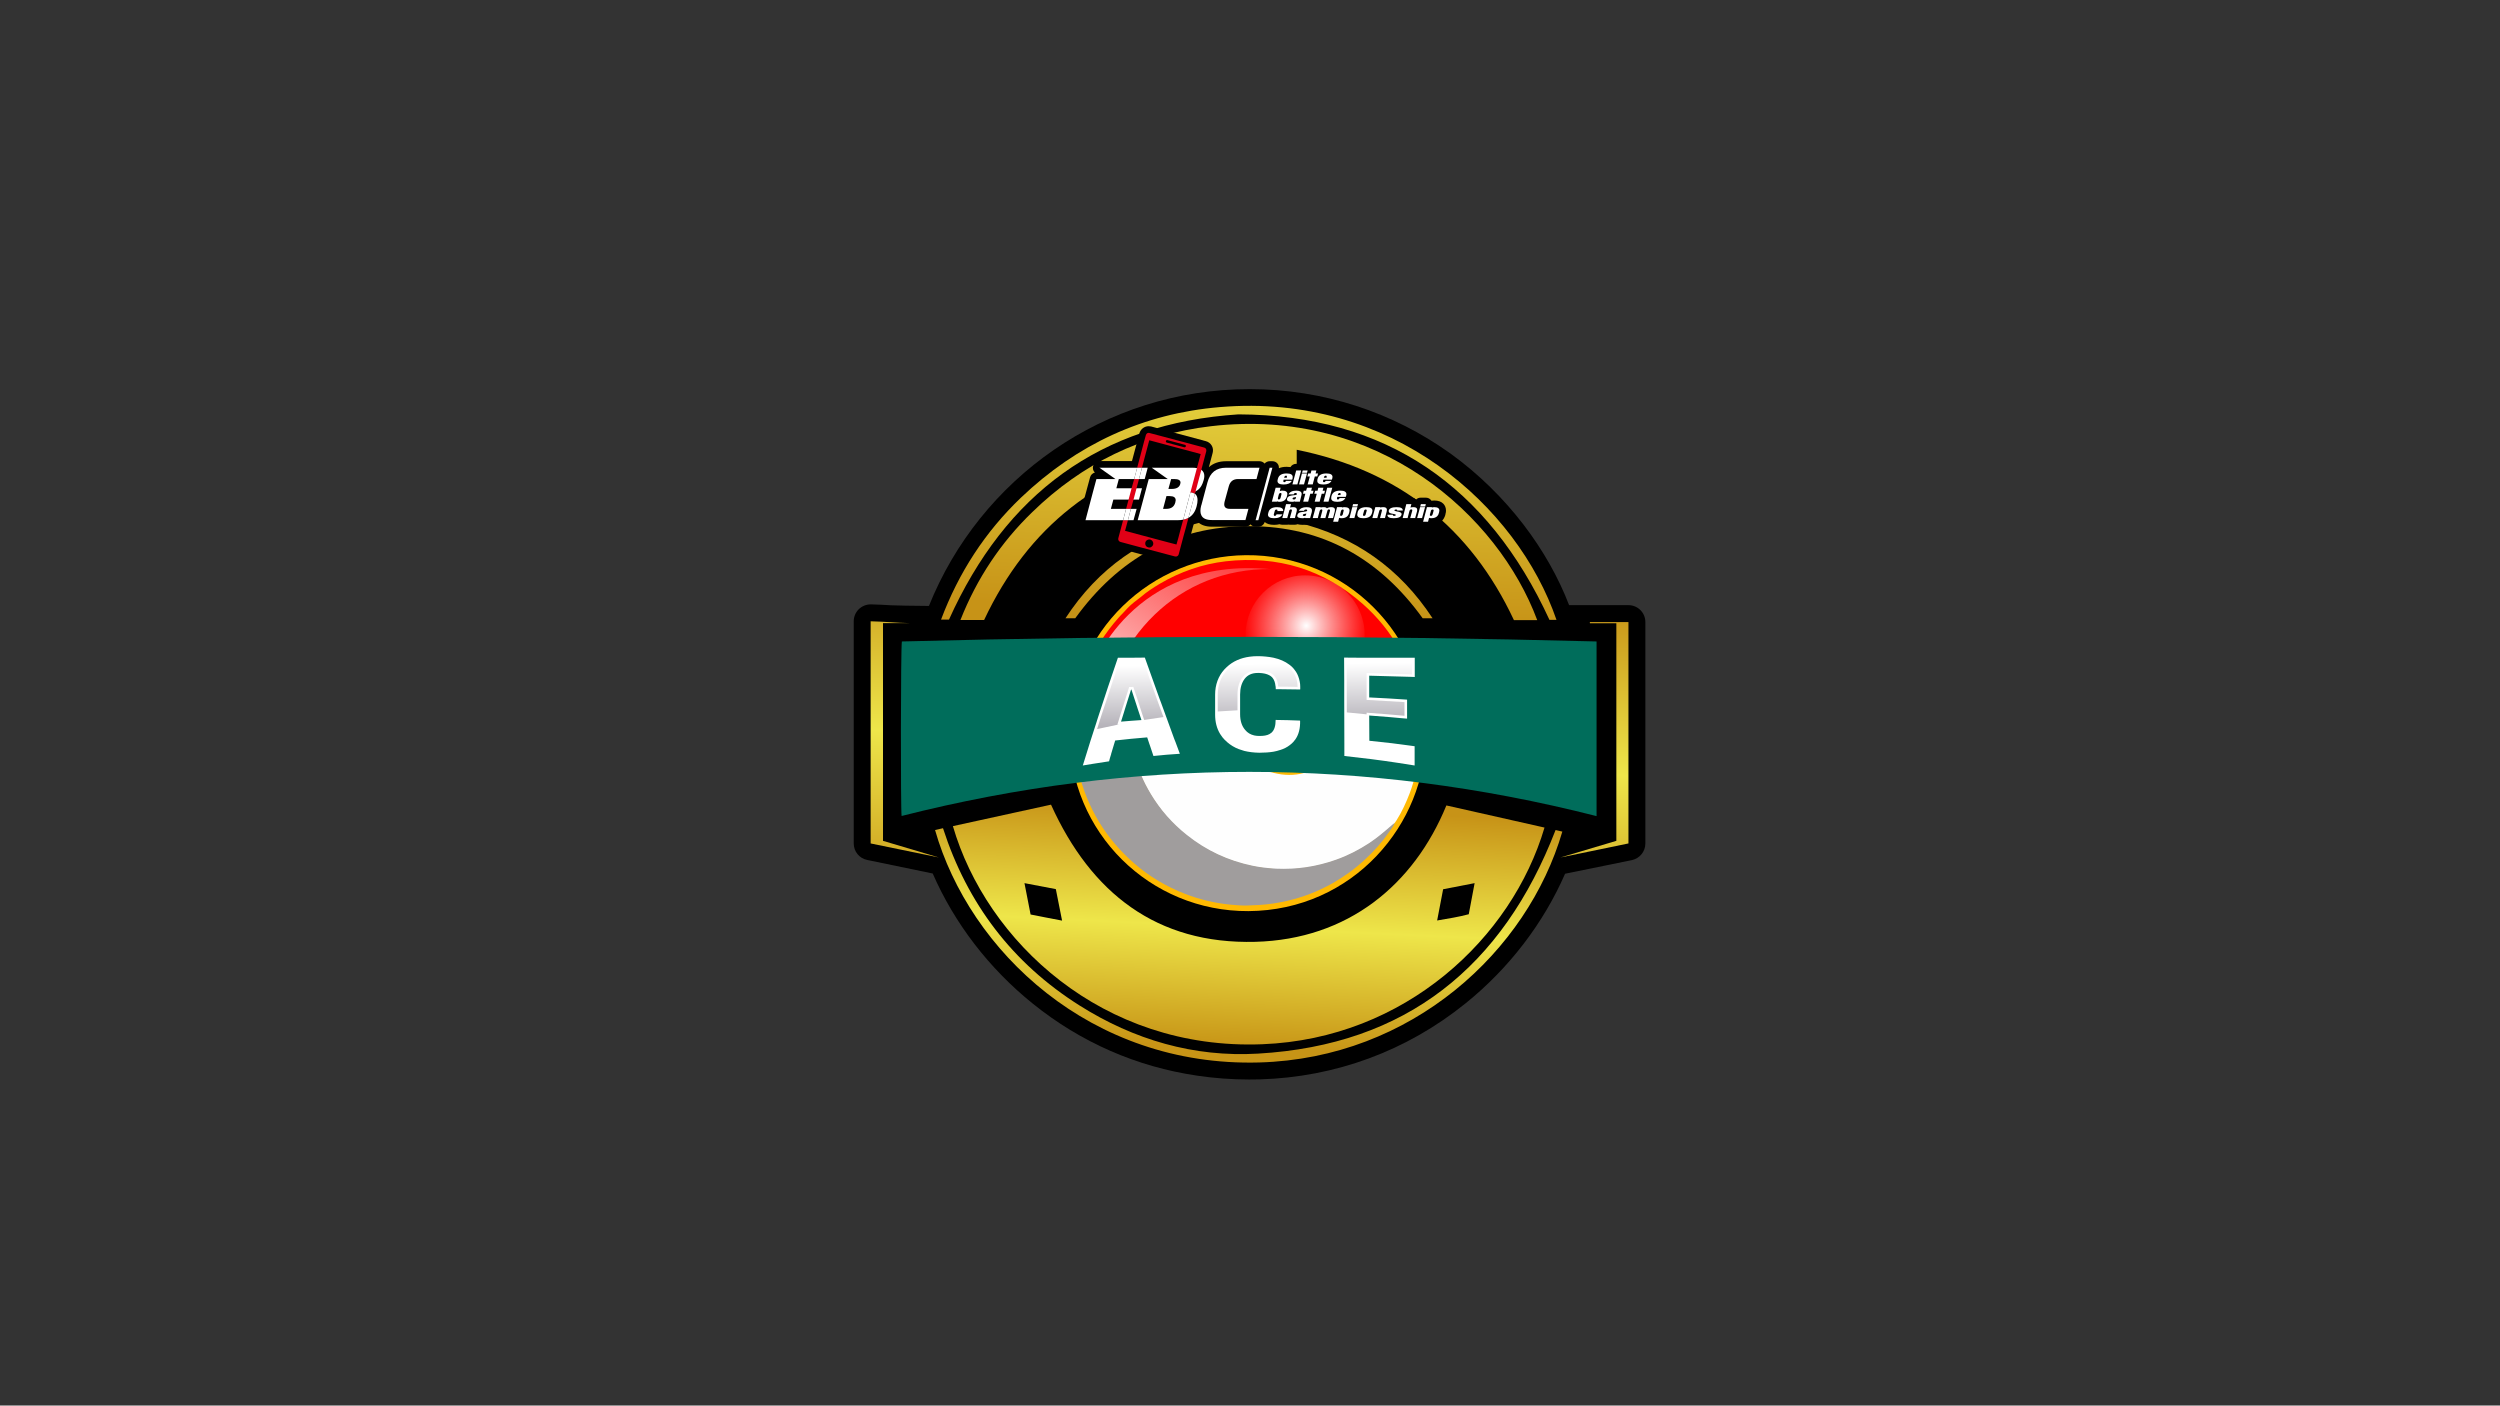 <svg width="1921" height="1080" viewBox="0 0 1921 1080" fill="none" xmlns="http://www.w3.org/2000/svg">
<rect x="0" y="0" width="1921" height="1080" fill="#333333" stroke="none"/>
<path d="M0.2 1080H1920.2V0H0.2V1080Z" fill="none"/>
<path d="M1264.3 478V648.1C1264.3 654.3 1260 659.6 1254 660.9L1203 671.3L1202.6 671.4C1186 709.4 1159.5 744.1 1126.1 771C1080.8 807.6 1026.1 827.7 968 829.4C965.3 829.5 962.6 829.5 959.9 829.5C946.5 829.5 933.2 828.5 920.3 826.6C920.1 826.6 919.9 826.567 919.7 826.5C873.4 819.7 830.4 800.9 793.6 771.2C759.9 744.1 733.3 709.3 716.7 671.2L666.4 660.8C660.3 659.6 656 654.3 656 648.1V477.4C656 473.9 657.4 470.6 659.9 468.1C662.3 465.8 665.6 464.4 669 464.4H669.2C674.5 464.5 679.8 464.8 684.8 465.1C687.8 465.3 701.7 465.5 713.2 465.6C713.4 465.6 713.6 465.6 713.8 465.6C753 367.9 848.5 299 960.2 299C1017.4 299 1070.4 317.1 1113.7 347.9C1114.03 348.167 1114.37 348.4 1114.7 348.6C1158.4 380.3 1189.6 423.1 1205.7 465H1251.3C1258.5 465 1264.3 470.8 1264.3 478Z" fill="black"/>
<path d="M1242 646.1C1227.67 650.367 1213.33 654.633 1199 658.9C1216.4 655.3 1233.8 651.7 1251.3 648.1V478C1241.2 478 1231.4 478 1221.6 478C1221.67 478.267 1221.7 478.567 1221.7 478.9C1228.4 478.9 1235.1 478.9 1242 478.9V646.1Z" fill="url(#paint0_linear_0_1)"/>
<path d="M1095.4 564.2C1096 632.9 1039.7 699.6 959.3 700.1C883.6 700.5 821.6 639.7 821.9 563.2C822.2 484.2 885.8 427.3 957.2 426.6C1033.2 425.8 1095.9 487.3 1095.4 564.2Z" fill="#FFB902"/>
<path d="M871.2 577.1C883.8 573.8 896.5 571.2 909.4 569.3C918 568.1 926.6 567.3 935.3 566.7C938.7 566.4 942 566.4 945.4 566.2C946.4 566.1 946.8 566.6 947.1 567.4C953 580.1 962.5 589 975.9 593.1C992 598.1 1006.8 595.1 1020 584.6C1023.6 581.8 1026.6 578.5 1029 574.7C1029.7 573.7 1030.3 573.5 1031.4 573.7C1048 577.2 1064 582.2 1079.8 588.2C1082.2 589.1 1084.6 590.2 1087.1 591C1088.4 591.4 1088.4 592.1 1088.2 593.1C1086.8 598.6 1085.3 604 1083.3 609.3C1080.5 616.6 1077.3 623.7 1073.1 630.3C1072.7 631 1072.3 631.6 1071.8 632.2C1070.4 634.2 1068.3 635.6 1066.5 637.2C1061.37 641.8 1055.9 645.933 1050.1 649.6C1039.7 656.2 1028.5 661 1016.6 664.1C1009.4 666.033 1002.1 667.267 994.7 667.8C974.7 669.1 955.5 665.7 937.2 657.5C928.6 653.7 920.5 648.9 913.1 643.1C905.6 637.3 898.8 630.7 892.9 623.2C882.5 610 875.1 595.3 870.8 579.1C870.6 578.4 870.3 577.6 871.2 577.1Z" fill="#FEFEFE"/>
<path d="M871.2 577.1C870.8 577.6 871 578.1 871.1 578.7C874 589.9 878.4 600.4 884.4 610.3C891.7 622.4 900.9 632.8 912 641.6C926.9 653.5 943.6 661.3 962.3 665.2C968.3 666.5 974.4 667.1 980.6 667.5C996.4 668.2 1011.7 665.9 1026.6 660.6C1035.7 657.4 1044.2 653 1052.3 647.7C1058.6 643.5 1064.3 638.6 1070 633.6C1070.6 633.1 1071.2 632.6 1071.8 632.2C1070.7 635 1068.8 637.3 1067.1 639.7C1061.8 647.4 1055.6 654.3 1048.7 660.6C1041 667.8 1032.4 673.9 1023.2 679.1C1012.4 685.1 1001.03 689.467 989.1 692.2C981.966 693.867 974.767 694.933 967.5 695.4C964.3 695.6 961.2 695.7 958.1 695.8C953.8 695.9 949.4 695.5 945.1 695.1C933.166 693.9 921.633 691.133 910.5 686.8C896.1 681.2 883.1 673.5 871.5 663.4C849.7 644.4 835.5 620.9 828.7 592.8C828.3 591.3 828.8 590.8 830.1 590.3C842.9 585.5 855.9 581.2 869.2 577.6C869.867 577.467 870.533 577.3 871.2 577.1Z" fill="#A09D9D"/>
<path d="M835.4 557.4C841.9 555 848.3 552.6 854.8 550.4C862.1 547.9 869.5 545.5 877 543.5C886.4 541.1 895.8 538.8 905.3 537.2C912.7 536 920.1 534.9 927.6 534.3C932.3 533.9 937 533.5 941.7 533.3C943.6 533.3 945.5 533.1 947.4 533.1C948.3 533.1 948.6 532.7 948.9 532C952.5 522.7 958.6 515.5 967.1 510.4C972.566 507 978.5 504.933 984.9 504.2C996.9 502.9 1007.7 505.9 1017.2 513.2C1025.7 519.7 1031.1 528.2 1033.4 538.7C1033.8 540.1 1034.4 540.7 1035.8 540.9C1049.8 543.7 1063 548.8 1075.9 554.6C1081 556.9 1086.1 559 1091.2 561.1C1092.1 561.5 1092.6 562.1 1092.6 563C1092.9 571.5 1092.6 579.9 1090.6 588.2C1090.3 589.5 1089.6 589.2 1088.8 588.9C1080.2 585.433 1071.5 582.267 1062.7 579.4C1051.9 575.9 1040.9 573 1029.8 570.7C1028.7 570.4 1028.3 571 1027.9 571.7C1024.3 577.4 1019.7 582.2 1014 585.8C1007.8 589.7 1001.1 592 993.8 592.6C983.3 593.4 973.7 590.8 965 585C957.5 579.9 952.2 573.1 948.8 564.7C948.4 563.6 947.7 563.3 946.7 563.4C941.3 563.7 935.8 563.9 930.5 564.4C923.4 565 916.3 565.7 909.2 566.7C899.5 568.1 890 569.9 880.4 572C876.8 572.8 873.4 574.1 869.8 574.9C865.3 576 861 577.4 856.6 578.6C855.8 578.9 855.1 579.4 854.3 579.3C852.6 579.9 851.2 579.2 849.7 578.6C841.2 574.9 836.3 568.4 834.9 559.2C834.8 558.5 834.7 557.8 835.4 557.4Z" fill="#58585A"/>
<path d="M1091.6 556.4C1091.3 550.8 1090.7 545.3 1089.7 539.8C1084.1 509.8 1070.1 484.4 1047.3 464.2C1017.2 437.5 981.8 426.8 941.9 431.3C923.9 433.4 907 439.3 891.3 448.5C886.1 451.6 881 454.9 876.4 458.9C873 461.5 869.5 464.1 866.5 467.2C865.167 468.6 863.833 470.033 862.5 471.5C861.4 472.6 860.3 473.7 859.3 474.9C839.4 497.4 828.3 523.6 826 553.6C825.8 555.1 825.6 556.6 825.8 558.3C826.8 558 827.6 557.7 828.4 557.4C843.9 551.4 859.5 545.7 875.4 541.2C898 534.8 921 531.1 944.5 530.5C945.9 530.4 946.6 530 947.2 528.8C955.8 510.3 973.6 499.9 993.9 501.3C1013.6 502.6 1030.9 517.1 1035.7 536.3C1036.1 537.7 1036.7 538.3 1038.1 538.6C1046.1 540.2 1054 542.7 1061.6 545.6C1071.2 549.3 1080.4 553.7 1089.9 557.6C1091.7 558.3 1091.7 558.3 1091.6 556.4Z" fill="#FF0000"/>
<path d="M835.4 557.4C834.8 559 835.5 560.6 835.9 562C838.3 570.9 844 576.6 852.8 579.2C853.3 579.3 853.8 579.3 854.3 579.3C849.9 580.8 845.5 582.2 841.1 583.7C836.9 585.2 832.6 586.6 828.5 588.3C827.5 588.8 827.3 588.3 827.1 587.5C826.4 584.8 826.1 582 825.6 579.3C824.7 573.9 825.1 568.5 825 563.1C825 561.9 825.4 561.3 826.6 560.8C829.5 559.8 832.4 558.3 835.4 557.4Z" fill="#363638"/>
<path d="M991.5 514.7C1009.3 514.5 1024.2 529.4 1024 547.7C1023.7 565.6 1009.4 580.2 991 580.1C972.7 580 958.5 565 958.6 547.2C958.6 529.3 973.3 514.4 991.5 514.7Z" fill="black"/>
<path d="M961.3 547C961.6 530.4 975.2 517.2 991.6 517.4C1008.5 517.7 1021.4 531.3 1021.1 548.5C1020.9 564.6 1007 577.5 990.3 577.2C974.3 577 961.1 563.1 961.3 547Z" fill="#FEFEFE"/>
<path d="M991.4 524.3C1004.2 524.4 1014.4 534.8 1014.3 547.6C1014.1 560.3 1003.8 570.5 991.1 570.4C978.3 570.3 968.1 559.9 968.3 547C968.4 534.4 978.8 524.2 991.4 524.3Z" fill="black"/>
<path d="M1012.5 547.8C1011.8 560.2 1002.1 569.1 989.9 568.5C978.7 567.9 969.4 557.7 970.1 546.6C970.7 534.7 980.6 525.5 992.1 526.2C1003.7 526.8 1013 536.7 1012.5 547.8Z" fill="#FEFEFE"/>
<path d="M1048.6 487.8C1048.6 513.1 1028.1 533.6 1002.8 533.6C977.6 533.6 957.1 513.1 957.1 487.8C957.1 462.6 977.6 442.1 1002.8 442.1C1028.1 442.1 1048.6 462.6 1048.6 487.8Z" fill="url(#paint1_radial_0_1)"/>
<path d="M976.3 437.3C906.9 436.7 852.1 488.4 844.2 566.1L838.8 514.7C838.8 514.7 868.6 427.5 976.3 437.3Z" fill="url(#paint2_linear_0_1)"/>
<path d="M692.8 627C871 581.8 1048.9 581.8 1226.8 627.1V492.9C1048.6 488.2 870.7 488.2 693 492.9C692.1 497.9 692 622.4 692.8 627Z" fill="#006D5B"/>
<path d="M1186.8 635.9C1161.8 720.7 1079.7 798.1 969.9 802.4C846.9 807.2 758 723.1 732.2 634.8L807.6 618.3C838.3 686.2 888.8 725.7 964.6 723.7C1035.8 721.8 1086.4 679.9 1111.4 618.9L1186.8 635.9Z" fill="url(#paint3_linear_0_1)"/>
<path d="M930.5 327.5C877.5 333.7 831.6 356.2 793.3 393.4C769.1 416.8 750.7 444.3 738 476.4H756.2C789.9 404.8 845.1 361.2 923.1 345.6V401.3C878.4 412.3 843.8 436.6 818.7 475.1H826.2C859.3 429.4 903.2 404.2 959.9 404.3C1016.6 404.3 1060.4 429.6 1093.2 475.1H1100.8C1075.6 436.6 1040.8 412.1 996.4 401.3V345.6C1074.6 361.4 1129.9 405.2 1163.3 476.5H1181.2C1151.2 395.9 1058.7 312.5 930.5 327.5Z" fill="url(#paint4_linear_0_1)"/>
<path d="M1200.5 639C1173.7 730.9 1084.8 813.1 967.6 816.4C837.8 820 744.8 730.2 718.5 637.8L724.6 636.4C743.3 694.4 778 740.1 829.5 772.6C871.3 799 917.4 812.5 966.7 809.6C1080.6 803 1154.7 742.8 1195.3 637.8L1200.5 639Z" fill="url(#paint5_linear_0_1)"/>
<path d="M937.5 312.8C878.4 317.7 827.4 341.5 784.5 382.4C757 408.7 736.7 439.9 723.1 476.1H729.2C772.7 379.6 845.3 325.3 951.6 318.4C1065.5 318.9 1143.4 373.8 1190.6 476.3H1196C1166 388.9 1069.4 301.7 937.5 312.8Z" fill="url(#paint6_linear_0_1)"/>
<path d="M678.5 646.1V478.8C685.4 478.8 692.1 478.8 698.9 478.8C689 478.6 679.1 477.6 669 477.4V648.1C686.7 651.7 704.1 655.3 721.5 658.9C707.2 654.6 693 650.4 678.5 646.1Z" fill="url(#paint7_linear_0_1)"/>
<path d="M1109 387C1107.4 385.4 1105.1 384.6 1102.1 384.6C1101.63 384.6 1101.17 384.633 1100.7 384.7C1100.57 384.7 1100.43 384.7 1100.3 384.7H1099.8C1099.73 384.567 1099.67 384.433 1099.6 384.3C1098.7 383.1 1097.2 382.4 1095.6 382.4H1091.8C1090.3 382.4 1089 382.9 1088.1 383.9C1087.1 382.9 1085.8 382.4 1084.5 382.4H1080.6C1078.8 382.4 1077.2 383.3 1076.3 384.9C1075.3 384.7 1074.3 384.6 1073.2 384.6C1070.7 384.6 1068.7 385 1067.2 385.6C1066 385 1064.7 384.6 1063 384.6C1062.33 384.6 1061.7 384.633 1061.1 384.7C1060.97 384.7 1060.8 384.7 1060.6 384.7H1056.8C1055.9 384.7 1055.1 384.9 1054.4 385.2C1053.2 384.8 1051.7 384.6 1049.9 384.6C1049.17 384.6 1048.47 384.633 1047.8 384.7C1047.73 384.567 1047.67 384.433 1047.6 384.3C1046.7 383.1 1045.2 382.4 1043.6 382.4H1039.8C1039.6 382.4 1039.43 382.4 1039.3 382.4V382.3C1039.57 381.433 1039.7 380.6 1039.7 379.8C1039.7 378.5 1039.2 371.9 1029.9 371.9C1029.17 371.9 1028.5 371.933 1027.9 372C1027.83 371.867 1027.77 371.767 1027.7 371.7C1027.77 371.433 1027.87 371.167 1028 370.9C1028.13 370.633 1028.23 370.3 1028.3 369.9L1028.6 369.1C1028.87 368.233 1029 367.367 1029 366.5C1029 365.2 1028.5 358.7 1019.2 358.7C1017.93 358.7 1016.83 358.8 1015.9 359C1015.77 358.8 1015.67 358.6 1015.6 358.4C1014.6 357.2 1013.1 356.4 1011.5 356.4H1007.7C1007.17 356.4 1006.7 356.5 1006.3 356.7C1005.83 356.567 1005.37 356.467 1004.9 356.4H1001C1000.8 356.4 1000.57 356.433 1000.3 356.5C1000.1 356.5 1000 356.4 999.8 356.4H996C994.1 356.4 992.5 357.4 991.6 358.9C990.733 358.767 989.733 358.7 988.6 358.7C986.2 358.7 984.3 359.1 982.7 359.8C982.8 358.6 982.5 357.3 981.7 356.3C980.8 355.1 979.3 354.4 977.7 354.4H975.6C974.1 354.4 972.7 355.1 971.7 356.2C970.8 355.1 969.3 354.4 967.8 354.4H942C936.7 354.4 932.2 356 928.9 359L931.8 348C932.3 346.1 932.1 344.1 931.1 342.4C930.1 340.7 928.5 339.5 926.6 339L884.5 327.7C883.9 327.567 883.267 327.5 882.6 327.5C879.3 327.5 876.4 329.8 875.5 333L869.8 354.3H844.8C842.6 354.3 840.6 355.8 840 357.9C839.4 359.8 839.9 361.8 841.3 363.1C839.5 363.6 838.1 364.9 837.6 366.8L829.1 398.3C828.7 399.9 829.1 401.5 830 402.8C831 404 832.5 404.7 834.1 404.7H856.4L854.4 412.3C853.8 414.2 854.1 416.2 855.1 417.9C856.1 419.6 857.7 420.8 859.6 421.3L901.6 432.6C902.267 432.733 902.9 432.8 903.5 432.8C906.8 432.8 909.8 430.6 910.6 427.3L917.7 401C918.233 400.6 918.766 400.133 919.3 399.6C919.7 400.2 920.1 400.7 920.5 401.1C922.9 403.5 926.6 404.7 931.2 404.7H957C958.6 404.7 960 404 960.9 402.9C961.9 404.1 963.3 404.7 964.8 404.7H966.9C969.2 404.7 971.1 403.3 971.8 401.1C973.2 402.4 975.5 403.3 979 403.3C980.6 403.3 982 403.1 983.2 402.8C983.867 403.067 984.566 403.2 985.3 403.2H989.1C989.433 403.2 989.767 403.167 990.1 403.1C990.433 403.167 990.767 403.2 991.1 403.2H995C995.667 403.2 996.333 403.067 997 402.8C998.1 403.1 999.4 403.3 1001 403.3C1001.47 403.3 1001.93 403.267 1002.4 403.2C1002.53 403.2 1002.7 403.2 1002.9 403.2H1006.7C1007.03 403.2 1007.37 403.167 1007.7 403.1C1008.03 403.167 1008.37 403.2 1008.7 403.2H1012.6C1012.93 403.2 1013.27 403.167 1013.6 403.1C1013.93 403.167 1014.27 403.2 1014.6 403.2H1018.4C1018.73 403.2 1019.07 403.167 1019.4 403.1C1019.6 403.167 1019.77 403.2 1019.9 403.2C1020.03 403.467 1020.2 403.733 1020.4 404C1021.3 405.3 1022.8 406 1024.4 406H1028.2C1030.2 406 1031.9 404.9 1032.8 403.2C1033.47 403.067 1034.1 402.933 1034.7 402.8C1035.37 403.067 1036.1 403.2 1036.9 403.2H1040.7C1041.6 403.2 1042.4 403 1043.1 402.7C1044.37 403.1 1045.87 403.3 1047.6 403.3C1049.4 403.3 1050.9 403.1 1052.2 402.7C1052.9 403 1053.7 403.2 1054.5 403.2H1058.3C1058.63 403.2 1058.97 403.167 1059.3 403.1C1059.63 403.167 1060 403.2 1060.4 403.2H1064.2C1065 403.2 1065.7 403 1066.4 402.7C1067.67 403.1 1069.17 403.3 1070.9 403.3C1072.7 403.3 1074.3 403.1 1075.6 402.7C1076.27 403.033 1077 403.2 1077.8 403.2H1081.6C1081.93 403.2 1082.27 403.167 1082.6 403.1C1082.93 403.167 1083.27 403.2 1083.6 403.2H1087.4C1087.73 403.2 1088.03 403.2 1088.3 403.2C1088.5 403.2 1088.7 403.2 1088.9 403.2H1089C1089.13 403.467 1089.27 403.733 1089.4 404C1090.4 405.3 1091.9 406 1093.5 406H1097.3C1099.2 406 1101 404.9 1101.8 403.2C1106.3 402.6 1109.4 399.9 1110.6 395.6L1110.7 394.9C1111 394 1111.1 393.2 1111.1 392.4C1111.1 390.3 1110.4 388.4 1109 387Z" fill="black"/>
<path fill-rule="evenodd" clip-rule="evenodd" d="M993.3 366.5C993.3 366.9 993.267 367.3 993.2 367.7L992.9 368.6H986.3L986.2 369.2C986.133 369.467 986.1 369.667 986.1 369.8C986.1 370.267 986.333 370.5 986.8 370.5C987.466 370.5 987.9 370.167 988.1 369.5H992.6C991.6 371.367 989.5 372.3 986.3 372.3C983.166 372.3 981.6 371.367 981.6 369.5C981.6 369.167 981.666 368.8 981.8 368.4L982 367.7C982.733 365.1 984.933 363.8 988.6 363.8C991.733 363.8 993.3 364.7 993.3 366.5ZM988.9 366.3C988.9 365.767 988.667 365.5 988.2 365.5C987.533 365.5 987.066 365.933 986.8 366.8L986.7 367.1H988.8V366.8C988.866 366.6 988.9 366.433 988.9 366.3Z" fill="white"/>
<path d="M996 361.5L993.1 372.2H996.9L999.8 361.5H996Z" fill="white"/>
<path d="M1000.4 363.8L998.2 372.2H1002L1004.3 363.8H1000.4ZM1001 361.5L1000.5 363.3H1004.3L1004.8 361.5H1001Z" fill="white"/>
<path d="M1010.9 363.8L1011.5 361.5H1007.7L1007.1 363.8H1005.2L1004.6 366.1H1006.5L1004.8 372.2H1008.7L1010.3 366.1H1012.2L1012.8 363.8H1010.9Z" fill="white"/>
<path fill-rule="evenodd" clip-rule="evenodd" d="M1023.9 366.5C1023.9 366.9 1023.83 367.3 1023.7 367.7L1023.4 368.6H1016.9L1016.7 369.2C1016.63 369.467 1016.6 369.667 1016.6 369.8C1016.6 370.267 1016.83 370.5 1017.3 370.5C1017.97 370.5 1018.4 370.167 1018.6 369.5H1023.1C1022.1 371.367 1020.03 372.3 1016.9 372.3C1013.77 372.3 1012.2 371.367 1012.2 369.5C1012.2 369.167 1012.23 368.8 1012.3 368.4L1012.5 367.7C1013.23 365.1 1015.47 363.8 1019.2 363.8C1022.33 363.8 1023.9 364.7 1023.9 366.5ZM1019.4 366.3C1019.47 365.767 1019.23 365.5 1018.7 365.5C1018.03 365.5 1017.57 365.933 1017.3 366.8V367.1H1019.3L1019.4 366.8C1019.4 366.6 1019.4 366.433 1019.4 366.3Z" fill="white"/>
<path fill-rule="evenodd" clip-rule="evenodd" d="M989.2 379.6C989.2 380 989.133 380.433 989 380.9L988.8 381.6C988.066 384.267 986.133 385.6 983 385.6C982.333 385.6 981.766 385.467 981.3 385.2L981.2 385.5H977.3L980.2 374.8H984L983.4 377.4C983.933 377.133 984.566 377 985.3 377C987.9 377 989.2 377.867 989.2 379.6ZM984.7 379.5C984.7 379.033 984.467 378.8 984 378.8C983.333 378.8 982.867 379.233 982.6 380.1L982 382.5C981.933 382.7 981.9 382.867 981.9 383C981.9 383.533 982.133 383.8 982.6 383.8C983.267 383.8 983.733 383.367 984 382.5L984.6 380.1C984.667 379.833 984.7 379.633 984.7 379.5Z" fill="white"/>
<path fill-rule="evenodd" clip-rule="evenodd" d="M1000.2 379.6C1000.2 379.933 1000.13 380.3 1000 380.7L998.8 385.5H994.9L995 385.2C994.4 385.467 993.733 385.6 993 385.6C990.267 385.6 988.9 384.967 988.9 383.7C988.9 383.5 988.933 383.3 989 383.1C989.267 382.167 989.866 381.533 990.8 381.2C991.4 380.933 992.333 380.733 993.6 380.6C994.867 380.533 995.8 380.367 996.4 380.1V379.9H996.5C996.5 379.767 996.5 379.633 996.5 379.5C996.5 379.367 996.467 379.267 996.4 379.2C996.267 378.933 996 378.8 995.6 378.8C994.8 378.8 994.3 379.167 994.1 379.9H990.1C991.033 377.967 993.033 377 996.1 377C996.233 377 996.333 377 996.4 377C998.933 377.067 1000.2 377.933 1000.2 379.6ZM995.9 381.9C995.7 381.967 995.367 382.033 994.9 382.1C994.433 382.167 994.1 382.233 993.9 382.3C993.5 382.5 993.267 382.733 993.2 383C993.2 383.067 993.2 383.133 993.2 383.2C993.2 383.6 993.533 383.8 994.2 383.8C995 383.8 995.467 383.533 995.6 383L995.9 381.9Z" fill="white"/>
<path d="M1007.5 377.1L1008.1 374.8H1004.3L1003.6 377.1H1001.8L1001.2 379.4H1003L1001.4 385.5H1005.2L1006.8 379.4H1008.7L1009.3 377.1H1007.5Z" fill="white"/>
<path d="M1016.3 377.1L1016.9 374.8H1013L1012.4 377.1H1010.6L1009.9 379.4H1011.8L1010.2 385.5H1014L1015.6 379.4H1017.5L1018.1 377.1H1016.3Z" fill="white"/>
<path d="M1019.8 374.8L1017 385.5H1020.8L1023.7 374.8H1019.8Z" fill="white"/>
<path fill-rule="evenodd" clip-rule="evenodd" d="M1034.6 379.8C1034.6 380.133 1034.53 380.5 1034.4 380.9L1034.1 381.8H1027.6L1027.4 382.5C1027.33 382.7 1027.3 382.867 1027.3 383C1027.3 383.533 1027.53 383.8 1028 383.8C1028.67 383.8 1029.1 383.433 1029.3 382.7H1033.8C1032.8 384.633 1030.73 385.6 1027.6 385.6C1024.47 385.6 1022.9 384.667 1022.9 382.8C1022.9 382.467 1022.93 382.067 1023 381.6L1023.2 380.9C1023.93 378.3 1026.17 377 1029.9 377C1033.03 377 1034.6 377.933 1034.6 379.8ZM1030.1 379.5C1030.17 379.033 1029.93 378.8 1029.4 378.8C1028.73 378.8 1028.27 379.233 1028 380.1V380.4H1030L1030.1 380.1C1030.1 379.9 1030.1 379.7 1030.1 379.5Z" fill="white"/>
<path d="M986 392.7C986 392.633 986 392.533 986 392.4C986 390.6 984.433 389.7 981.3 389.7C977.566 389.7 975.367 391 974.7 393.6L974.5 394.3C974.367 394.7 974.3 395.067 974.3 395.4C974.3 397.267 975.867 398.2 979 398.2C982.333 398.2 984.467 397.2 985.4 395.2H980.9C980.633 396 980.167 396.4 979.5 396.4C979.033 396.4 978.8 396.167 978.8 395.7C978.8 395.567 978.8 395.4 978.8 395.2L979.5 392.7C979.7 391.9 980.133 391.5 980.8 391.5C981.333 391.5 981.6 391.733 981.6 392.2C981.6 392.333 981.567 392.5 981.5 392.7H986Z" fill="white"/>
<path d="M996.4 391.1C996.133 390.167 995.233 389.7 993.7 389.7C992.7 389.7 991.9 389.8 991.3 390L992 387.4H988.2L985.3 398.1H989.1L990.6 392.7C990.8 391.833 991.233 391.4 991.9 391.4C992.433 391.4 992.7 391.633 992.7 392.1C992.7 392.3 992.667 392.5 992.6 392.7L991.1 398.1H995L996.3 393.1C996.366 392.9 996.4 392.733 996.4 392.6C996.467 392.333 996.5 392.067 996.5 391.8C996.5 391.533 996.467 391.3 996.4 391.1Z" fill="white"/>
<path fill-rule="evenodd" clip-rule="evenodd" d="M1008.1 392.2C1008.1 392.6 1008.07 393 1008 393.4L1006.7 398.1H1002.9V397.8C1002.3 398.067 1001.67 398.2 1001 398.2C998.2 398.2 996.8 397.567 996.8 396.3C996.8 396.167 996.833 396 996.9 395.8C997.167 394.867 997.767 394.2 998.7 393.8C999.3 393.6 1000.23 393.433 1001.5 393.3C1002.77 393.167 1003.7 392.967 1004.3 392.7L1004.4 392.5C1004.4 392.367 1004.4 392.267 1004.4 392.2C1004.47 391.733 1004.17 391.5 1003.5 391.5C1002.7 391.5 1002.2 391.833 1002 392.5H998C999 390.633 1001 389.7 1004 389.7C1006.73 389.7 1008.1 390.533 1008.1 392.2ZM1003.8 394.6C1003.6 394.667 1003.27 394.733 1002.8 394.8C1002.33 394.867 1002 394.933 1001.8 395C1001.47 395.133 1001.23 395.367 1001.1 395.7C1001.1 395.767 1001.1 395.833 1001.1 395.9C1001.1 396.3 1001.43 396.5 1002.1 396.5C1002.9 396.5 1003.37 396.233 1003.5 395.7L1003.8 394.6Z" fill="white"/>
<path d="M1023 389.7C1021.53 389.7 1020.4 390 1019.6 390.6C1019.2 390 1018.4 389.7 1017.2 389.7C1016.13 389.7 1015.3 389.8 1014.7 390L1014.8 389.7H1011L1008.7 398.1H1012.6L1014 392.7C1014.27 391.9 1014.73 391.467 1015.4 391.4C1015.87 391.4 1016.1 391.667 1016.1 392.2C1016.1 392.333 1016.07 392.5 1016 392.7L1014.6 398.1H1018.4L1019.9 392.7C1020.1 391.833 1020.53 391.4 1021.2 391.4C1021.73 391.467 1022 391.733 1022 392.2C1022 392.333 1021.97 392.5 1021.9 392.7L1020.4 398.1H1024.3L1025.6 393.1C1025.73 392.633 1025.8 392.2 1025.8 391.8C1025.8 390.4 1024.87 389.7 1023 389.7Z" fill="white"/>
<path fill-rule="evenodd" clip-rule="evenodd" d="M1037 392.3C1037 392.7 1036.93 393.133 1036.8 393.6L1036.6 394.3C1035.87 396.9 1033.93 398.2 1030.8 398.2C1030.13 398.2 1029.53 398.1 1029 397.9L1028.2 400.9H1024.4L1027.4 389.7H1031.2L1031.1 390C1031.77 389.8 1032.43 389.7 1033.1 389.7C1035.7 389.7 1037 390.567 1037 392.3ZM1032.5 392.2C1032.5 391.733 1032.27 391.5 1031.8 391.5C1031.13 391.5 1030.67 391.9 1030.4 392.7L1029.8 395.2C1029.73 395.4 1029.7 395.567 1029.7 395.7C1029.7 396.167 1029.93 396.4 1030.4 396.4C1031.07 396.4 1031.53 396 1031.8 395.2L1032.4 392.7C1032.47 392.5 1032.5 392.333 1032.5 392.2Z" fill="white"/>
<path d="M1039.1 389.7L1036.9 398.1H1040.7L1043 389.7H1039.1ZM1039.7 387.4L1039.2 389.2H1043L1043.5 387.4H1039.7Z" fill="white"/>
<path fill-rule="evenodd" clip-rule="evenodd" d="M1054.6 392.5C1054.6 392.833 1054.53 393.2 1054.4 393.6L1054.2 394.3C1053.53 396.9 1051.33 398.2 1047.6 398.2C1044.47 398.2 1042.9 397.267 1042.9 395.4C1042.9 395.067 1042.97 394.7 1043.1 394.3L1043.2 393.6C1043.93 391 1046.17 389.7 1049.9 389.7C1053.03 389.7 1054.6 390.633 1054.6 392.5ZM1050.2 392.2C1050.2 391.733 1049.93 391.5 1049.4 391.5C1048.73 391.5 1048.3 391.9 1048.1 392.7L1047.4 395.2C1047.33 395.4 1047.3 395.567 1047.3 395.7C1047.3 396.167 1047.57 396.4 1048.1 396.4C1048.77 396.4 1049.2 396 1049.4 395.2L1050.1 392.7C1050.17 392.5 1050.2 392.333 1050.2 392.2Z" fill="white"/>
<path d="M1063 389.7C1061.93 389.7 1061.1 389.8 1060.5 390L1060.6 389.7H1056.8L1054.5 398.1H1058.3L1059.8 392.7C1060 391.9 1060.43 391.467 1061.1 391.4C1061.63 391.4 1061.9 391.667 1061.9 392.2C1061.9 392.333 1061.87 392.5 1061.8 392.7L1060.4 398.1H1064.2L1065.5 393.1C1065.63 392.633 1065.7 392.2 1065.7 391.8C1065.7 390.4 1064.8 389.7 1063 389.7Z" fill="white"/>
<path d="M1075.8 393.6C1075.47 393.4 1074.53 393.167 1073 392.9C1072 392.767 1071.5 392.533 1071.5 392.2C1071.5 391.733 1071.93 391.5 1072.8 391.5C1073.33 391.5 1073.6 391.667 1073.6 392C1073.6 392.133 1073.6 392.233 1073.6 392.3H1077.9C1077.97 390.567 1076.4 389.7 1073.2 389.7C1069.67 389.7 1067.63 390.567 1067.1 392.3C1067.1 392.5 1067.1 392.667 1067.1 392.8C1067.1 393.467 1067.47 393.967 1068.2 394.3C1068.6 394.5 1069.57 394.733 1071.1 395C1072.03 395.133 1072.5 395.367 1072.5 395.7C1072.5 396.167 1072.07 396.4 1071.2 396.4C1070.6 396.4 1070.3 396.2 1070.3 395.8C1070.3 395.733 1070.3 395.633 1070.3 395.5H1066.1C1065.97 397.3 1067.57 398.2 1070.9 398.2C1074.43 398.2 1076.43 397.333 1076.9 395.6C1076.97 395.4 1077 395.233 1077 395.1C1077 394.433 1076.6 393.933 1075.8 393.6Z" fill="white"/>
<path d="M1086.2 389.7C1085.2 389.7 1084.4 389.8 1083.8 390L1084.5 387.4H1080.6L1077.8 398.1H1081.6L1083 392.7C1083.27 391.833 1083.73 391.4 1084.4 391.4C1084.93 391.4 1085.2 391.633 1085.2 392.1C1085.2 392.3 1085.17 392.5 1085.1 392.7L1083.6 398.1H1087.4L1088.8 393.1C1088.93 392.633 1089 392.2 1089 391.8C1089 390.4 1088.07 389.7 1086.2 389.7Z" fill="white"/>
<path d="M1091.2 389.7L1088.9 398.1H1092.7L1095 389.7H1091.2ZM1091.8 387.4L1091.3 389.2H1095.1L1095.2 389L1095.6 387.4H1091.8Z" fill="white"/>
<path fill-rule="evenodd" clip-rule="evenodd" d="M1106 392.3C1106 392.7 1105.93 393.133 1105.8 393.6L1105.6 394.3C1105.4 395.233 1105 396 1104.4 396.6C1103.4 397.667 1101.87 398.2 1099.8 398.2C1099.13 398.2 1098.57 398.1 1098.1 397.9L1097.3 400.9H1093.5L1096.4 390V389.7H1100.3L1100.2 390C1100.8 389.8 1101.43 389.7 1102.1 389.7C1104.7 389.7 1106 390.567 1106 392.3ZM1101.2 393.9L1101.5 392.7C1101.57 392.5 1101.6 392.333 1101.6 392.2C1101.6 391.733 1101.33 391.5 1100.8 391.5C1100.2 391.5 1099.77 391.833 1099.5 392.5C1099.5 392.567 1099.5 392.633 1099.5 392.7L1098.8 395.2C1098.73 395.4 1098.7 395.567 1098.7 395.7C1098.7 396.167 1098.97 396.4 1099.5 396.4C1100.17 396.4 1100.6 396 1100.8 395.2L1101.2 393.9Z" fill="white"/>
<path fill-rule="evenodd" clip-rule="evenodd" d="M877.5 375.2L875.2 383.9H855.5L853.6 391H865.3L863 399.7H834.1L839.8 378.1L842.5 368.1H857.1L844.8 359.4H873.8L873.5 360.6L871.5 368.1H859.7L857.8 375.2H877.5ZM873.4 391L871 399.7H866.7L869 391H873.4ZM881.9 359.4L879.6 368.1H875.2L877.5 359.4H881.9Z" fill="white"/>
<path fill-rule="evenodd" clip-rule="evenodd" d="M925.4 365.8C925.4 366.733 925.233 367.767 924.9 368.9C924.433 370.633 923.833 372.133 923.1 373.4C921.967 375.333 920.5 376.7 918.7 377.5C917.5 378.033 916.167 378.333 914.7 378.4L909.2 399.3C908 399.567 906.733 399.7 905.4 399.7H874.2L882.7 368.1H897.3L885 359.4H916.2C917.533 359.4 918.7 359.5 919.7 359.7C921.1 359.967 922.233 360.4 923.1 361C924.633 362.067 925.4 363.667 925.4 365.8ZM903.4 384.4C903.4 382.267 901.866 381.2 898.8 381.2H896.3L893.7 391H896.2C899.933 391 902.233 389.367 903.1 386.1C903.233 385.5 903.333 384.933 903.4 384.4ZM907.1 370.8C907.1 369 905.5 368.1 902.3 368.1H899.9L897.8 375.7H900.3C904.033 375.7 906.233 374.433 906.9 371.9C907.033 371.5 907.1 371.133 907.1 370.8ZM920.2 384.3C920.2 385.633 919.967 387.2 919.5 389C918.433 393.2 916.333 396.167 913.2 397.9L918.2 379.4C919.533 380.4 920.2 382.033 920.2 384.3Z" fill="white"/>
<path d="M944.2 373.7C945.2 369.967 947.566 368.1 951.3 368.1H965.5L967.8 359.4H942C934.533 359.4 929.8 363.167 927.8 370.7L923.1 388.3L923 388.4C922.6 390 922.4 391.4 922.4 392.6C922.4 393.867 922.633 394.967 923.1 395.9C924.233 398.367 926.933 399.6 931.2 399.6H957L959.3 391H945.1C942.167 391 940.7 389.867 940.7 387.6C940.7 386.933 940.8 386.2 941 385.4L944.2 373.7Z" fill="white"/>
<path fill-rule="evenodd" clip-rule="evenodd" d="M913.2 397.9L911.5 404.5L909.5 411.7L905.7 426C905.4 427.2 904.1 427.9 902.9 427.6L884 422.6L875.4 420.3L860.9 416.4C859.7 416.1 859 414.8 859.3 413.6L863 399.7H866.7L864.5 407.9L887.3 414L896.7 416.5L904 418.4L905.5 413.1L907.4 405.8L909.2 399.3C910.667 399.033 912 398.567 913.2 397.9ZM886.1 418.4C886.4 417.2 885.9 415.9 884.9 415.1C884.633 414.9 884.3 414.733 883.9 414.6C882.2 414.2 880.5 415.2 880.1 416.8C880.033 417.133 880 417.433 880 417.7C880 419.1 880.9 420.3 882.3 420.6C883.9 421.1 885.6 420.1 886.1 418.4ZM926.9 346.7L923.1 361V361.1L918.7 377.5L918.2 379.4C917.333 378.867 916.167 378.533 914.7 378.4L919.7 359.7L922.6 348.9L916 347.1L883.1 338.3L877.6 358.9L877.5 359.4H873.8L879.1 339.3L880.5 334.3C880.8 333.1 882 332.3 883.2 332.7L892.3 335.1L925.3 343.9C926.5 344.2 927.2 345.4 926.9 346.7ZM910.5 341.8L897.1 338.2C896.5 338 896 338.4 895.9 338.9C895.7 339.4 896 339.9 896.6 340.1L910 343.7C910.133 343.7 910.233 343.7 910.3 343.7C910.7 343.7 911.1 343.4 911.2 343C911.4 342.4 911 341.9 910.5 341.8ZM875.2 368.1L873.3 375.2L871 383.9H867.2L869.5 375.2L871.5 368.1H875.2ZM865.3 391H869L871 383.9H867.2L865.3 391Z" fill="#E00016"/>
<path d="M869 391L866.7 399.7H863L865.3 391H869Z" fill="white"/>
<path d="M877.5 359.4L875.2 368.1H871.5L873.8 359.4H877.5Z" fill="white"/>
<path d="M918.2 379.5L913.2 397.9C912 398.567 910.667 399.033 909.2 399.3L914.7 378.4C916.167 378.533 917.333 378.9 918.2 379.5Z" fill="white"/>
<path d="M977.7 359.4L966.9 399.7H964.8L975.6 359.4H977.7Z" fill="white"/>
<path d="M816.1 707.4C814.4 698.7 812.9 691 811.3 683.2C803.3 681.6 795.6 680.2 787.2 678.6C788.8 687 790.3 694.7 791.9 702.7C799.7 704.3 807.4 705.7 816.1 707.4Z" fill="black"/>
<path d="M1133.1 678.6C1124.4 680.3 1116.7 681.8 1108.9 683.3C1107.4 691.3 1105.9 699.1 1104.3 707.3C1113 705.8 1120.8 704.6 1128.6 702.5C1130.1 694.6 1131.5 687 1133.1 678.6Z" fill="black"/>
<path fill-rule="evenodd" clip-rule="evenodd" d="M906.6 579.2C898.4 579.7 894.4 580.1 886.3 580.9C885.4 578.1 884.7 576 884 574C883.733 573.133 883.433 572.267 883.1 571.4C882.6 570 882.1 568.4 881.5 566.6C871.7 567.4 866.8 567.9 856.9 569C855.7 573.2 854.8 576 853.8 579.3C853.8 579.367 853.8 579.433 853.8 579.5C853.533 580.367 853.233 581.333 852.9 582.4C852.7 583.2 852.467 584.067 852.2 585C846.9 585.8 843.4 586.3 839.3 587C837.1 587.3 834.8 587.7 832 588.2C832.2 587.733 832.367 587.267 832.5 586.8V586.7C834.367 580.7 836.233 574.7 838.1 568.7C838.167 568.5 838.233 568.3 838.3 568.1C839.766 563.633 841.2 559.2 842.6 554.8C842.733 554.467 842.833 554.133 842.9 553.8C843.167 553.067 843.4 552.333 843.6 551.6C848.6 536.133 853.733 520.733 859 505.4C860.3 505.4 861.3 505.4 862.3 505.4C864.6 505.4 866.4 505.4 869.3 505.4C869.366 505.4 869.4 505.4 869.4 505.4C873.5 505.4 875.5 505.3 879.7 505.3C883.433 515.967 887.233 526.6 891.1 537.2C891.433 538.067 891.767 538.933 892.1 539.8C895.433 549.133 898.833 558.467 902.3 567.8C902.633 568.6 902.966 569.433 903.3 570.3C904.366 573.233 905.467 576.2 906.6 579.2ZM877.1 553.3C876 549.8 875 547 874.1 544.3C873.833 543.433 873.566 542.6 873.3 541.8C872.2 538.2 871 534.7 869.4 529.9C869.3 529.9 869.2 529.9 869.1 529.9C867.2 535.8 865.9 539.9 864.5 544.5C864.167 545.5 863.867 546.5 863.6 547.5C862.9 549.6 862.2 551.9 861.4 554.5C867.7 554 870.8 553.7 877.1 553.3Z" fill="white"/>
<path d="M980.2 553.2C980.2 557.733 979.2 560.933 977.2 562.8C977.133 562.867 977.067 562.933 977 563C976.533 563.4 976 563.767 975.4 564.1C973.533 565.1 970.967 565.567 967.7 565.5C967.633 565.5 967.567 565.5 967.5 565.5C966.167 565.5 964.9 565.367 963.7 565.1C960.833 564.433 958.533 563.033 956.8 560.9C954.2 557.9 952.9 553.867 952.9 548.8C952.9 542.8 952.9 539.7 952.9 533.7C952.9 528.7 954.067 524.667 956.4 521.6C958.733 518.6 962.067 517.1 966.4 517.1C966.867 517.1 967.3 517.1 967.7 517.1C970.833 517.233 973.333 517.8 975.2 518.8C975.867 519.133 976.467 519.533 977 520C977.2 520.2 977.433 520.433 977.7 520.7C979.033 522.233 979.833 524.4 980.1 527.2C980.167 527.333 980.2 527.433 980.2 527.5V527.6C980.2 528.133 980.233 528.667 980.3 529.2V529.6C981.7 529.6 983 529.6 984.2 529.6C989.3 529.7 992.9 529.7 999 529.8C999 529.7 999.1 529.6 999.1 529.5C999.167 528.9 999.167 528.3 999.1 527.7C999.1 527.033 999.067 526.333 999 525.6C998.667 522.8 997.933 520.233 996.8 517.9C996.266 516.833 995.633 515.833 994.9 514.9C993.767 513.3 992.367 511.9 990.7 510.7C987.433 508.233 983.4 506.467 978.6 505.4C976.667 505 974.633 504.7 972.5 504.5C970.567 504.3 968.533 504.2 966.4 504.2C964.267 504.2 962.233 504.333 960.3 504.6C953.233 505.533 947.367 508.167 942.7 512.5C937.433 517.3 934.466 523.467 933.8 531C933.733 531.933 933.7 532.867 933.7 533.8V534C933.7 540 933.7 543 933.7 549.1C933.7 554.767 934.967 559.7 937.5 563.9C938.033 564.767 938.633 565.633 939.3 566.5C940.366 567.833 941.6 569.1 943 570.3C945.6 572.567 948.533 574.333 951.8 575.6C953.2 576.133 954.633 576.6 956.1 577C959.633 577.867 963.5 578.333 967.7 578.4C971.7 578.4 975.333 578.133 978.6 577.6C980.4 577.267 982.067 576.833 983.6 576.3H983.7C986.5 575.433 988.933 574.2 991 572.6C992 571.867 992.9 571.067 993.7 570.2C994.3 569.533 994.867 568.833 995.4 568.1C997.933 564.433 999.133 559.733 999 554C999 553.9 998.9 553.8 998.9 553.7C991.4 553.4 987.7 553.3 980.2 553.2Z" fill="white"/>
<path d="M1082.6 505.4C1081.27 505.4 1079.93 505.4 1078.6 505.4C1067.47 505.4 1056.3 505.4 1045.1 505.4C1041.03 505.333 1036.93 505.3 1032.8 505.3C1032.87 510.967 1032.9 516.633 1032.9 522.3C1032.9 524.3 1032.9 526.3 1032.9 528.3V528.4C1032.9 531.067 1032.9 533.767 1032.9 536.5V536.6C1032.9 548.133 1032.93 559.7 1033 571.3V574C1033 576.333 1033 578.633 1033 580.9C1046.9 582.4 1060.6 584.1 1074.3 586.2C1078.57 586.8 1082.8 587.467 1087 588.2V573.4C1075.4 571.733 1063.8 570.333 1052.2 569.2C1052.2 561.4 1052.2 557.5 1052.1 549.8C1057.23 550.133 1062.37 550.533 1067.5 551C1070.43 551.267 1073.37 551.533 1076.3 551.8C1077.97 551.933 1079.6 552.067 1081.2 552.2C1081.2 546.4 1081.2 543.5 1081.2 537.6C1071.53 536.933 1061.83 536.367 1052.1 535.9C1052.1 529.2 1052.1 525.9 1052.1 519.2C1062.9 519.467 1073.73 519.767 1084.6 520.1C1085.4 520.167 1086.23 520.2 1087.1 520.2V505.4C1085.57 505.4 1084.07 505.4 1082.6 505.4Z" fill="white"/>
<path d="M890.1 540.3C889.767 539.433 889.433 538.533 889.1 537.6C885.367 527.333 881.766 517.233 878.3 507.3L870.2 507.4L867.3 509.9V507.4H861.2H860.5C859.9 509.067 859.3 510.733 858.7 512.4C858.7 512.467 858.7 512.5 858.7 512.5C854.8 524 851 535.5 847.2 547.1C846.8 548.3 846.4 549.5 846 550.7C845.667 551.767 845.333 552.833 845 553.9C844.467 555.5 843.967 557.1 843.5 558.7C843.3 559.233 843.133 559.733 843 560.2C843.2 560.2 843.4 560.167 843.6 560.1C844.067 559.967 844.533 559.867 845 559.8C850.067 558.667 855.067 557.6 860 556.6L858.6 556.7L859.5 553.9C860.1 551.8 860.7 550 861.2 548.3C861.533 547.233 861.867 546.2 862.2 545.2C863.7 540.2 865.1 535.9 867.2 529.3L867.6 527.9H869L870.9 527.8L871.3 529.2C872.9 534 874.1 537.6 875.3 541.2C875.566 542.067 875.833 542.933 876.1 543.8C876.9 546.4 877.9 549.2 879 552.7L879.2 553.2C884.2 552.4 889.133 551.667 894 551C892.667 547.4 891.367 543.833 890.1 540.3Z" fill="url(#paint8_linear_0_1)"/>
<path d="M997.1 527.8C991.4 527.7 987.9 527.6 982.2 527.6C981.9 523.6 980.6 520.5 978.3 518.5C975.8 516.2 971.9 515.1 966.4 515.1C961.4 515.1 957.5 516.9 954.8 520.4C952.2 523.8 950.9 528.2 950.9 533.7V545.8C945.9 546.067 940.833 546.367 935.7 546.7V534C935.7 525.7 938.5 519 944 513.9C949.6 508.8 957.1 506.2 966.4 506.2C976.4 506.2 984.2 508.3 989.5 512.3C994.4 515.9 996.9 521 997.1 527.8Z" fill="url(#paint9_linear_0_1)"/>
<path d="M1052.1 517.2H1050.1V537.8L1052 537.9C1061 538.4 1070.2 538.9 1079.2 539.5V550C1070.3 549.2 1061.2 548.4 1052.3 547.8L1050.1 547.6V548.9C1045.37 548.367 1040.3 547.867 1034.9 547.4L1034.8 507.3C1051.6 507.367 1068.33 507.4 1085 507.4V518.2C1074.1 517.8 1063 517.5 1052.1 517.2Z" fill="url(#paint10_linear_0_1)"/>
<defs>
<linearGradient id="paint0_linear_0_1" x1="1548.4" y1="484.4" x2="1532.6" y2="743.2" gradientUnits="userSpaceOnUse">
<stop stop-color="#C79317"/>
<stop offset="0.5" stop-color="#EEE64A"/>
<stop offset="1" stop-color="#C79416"/>
</linearGradient>
<radialGradient id="paint1_radial_0_1" cx="0" cy="0" r="1" gradientUnits="userSpaceOnUse" gradientTransform="translate(1003.7 480.8) scale(48.8)">
<stop stop-color="white"/>
<stop offset="1" stop-color="#F9CDCD" stop-opacity="0"/>
</radialGradient>
<linearGradient id="paint2_linear_0_1" x1="782.2" y1="532.9" x2="921" y2="325.1" gradientUnits="userSpaceOnUse">
<stop stop-color="white"/>
<stop offset="1" stop-color="#F9CDCD" stop-opacity="0"/>
</linearGradient>
<linearGradient id="paint3_linear_0_1" x1="1005.1" y1="621.8" x2="996.6" y2="807.6" gradientUnits="userSpaceOnUse">
<stop stop-color="#C79317"/>
<stop offset="0.5" stop-color="#EEE64A"/>
<stop offset="1" stop-color="#C79416"/>
</linearGradient>
<linearGradient id="paint4_linear_0_1" x1="927.6" y1="470.3" x2="947.5" y2="20.1" gradientUnits="userSpaceOnUse">
<stop stop-color="#C79317"/>
<stop offset="0.5" stop-color="#EEE64A"/>
<stop offset="1" stop-color="#C79416"/>
</linearGradient>
<linearGradient id="paint5_linear_0_1" x1="1002" y1="623" x2="993.6" y2="807.2" gradientUnits="userSpaceOnUse">
<stop stop-color="#C79317"/>
<stop offset="0.5" stop-color="#EEE64A"/>
<stop offset="1" stop-color="#C79416"/>
</linearGradient>
<linearGradient id="paint6_linear_0_1" x1="923.9" y1="470.3" x2="943.8" y2="20.2" gradientUnits="userSpaceOnUse">
<stop stop-color="#C79317"/>
<stop offset="0.5" stop-color="#EEE64A"/>
<stop offset="1" stop-color="#C79416"/>
</linearGradient>
<linearGradient id="paint7_linear_0_1" x1="1021.3" y1="447.9" x2="1004.9" y2="715.3" gradientUnits="userSpaceOnUse">
<stop stop-color="#C79317"/>
<stop offset="0.5" stop-color="#EEE64A"/>
<stop offset="1" stop-color="#C79416"/>
</linearGradient>
<linearGradient id="paint8_linear_0_1" x1="841.1" y1="558.1" x2="840.5" y2="511.8" gradientUnits="userSpaceOnUse">
<stop stop-color="#B6B3BA"/>
<stop offset="1" stop-color="white"/>
</linearGradient>
<linearGradient id="paint9_linear_0_1" x1="953.2" y1="557.2" x2="952.7" y2="510.4" gradientUnits="userSpaceOnUse">
<stop stop-color="#B6B3BA"/>
<stop offset="1" stop-color="white"/>
</linearGradient>
<linearGradient id="paint10_linear_0_1" x1="1041.9" y1="555.3" x2="1041.3" y2="509.6" gradientUnits="userSpaceOnUse">
<stop stop-color="#B6B3BA"/>
<stop offset="1" stop-color="white"/>
</linearGradient>
</defs>
</svg>

